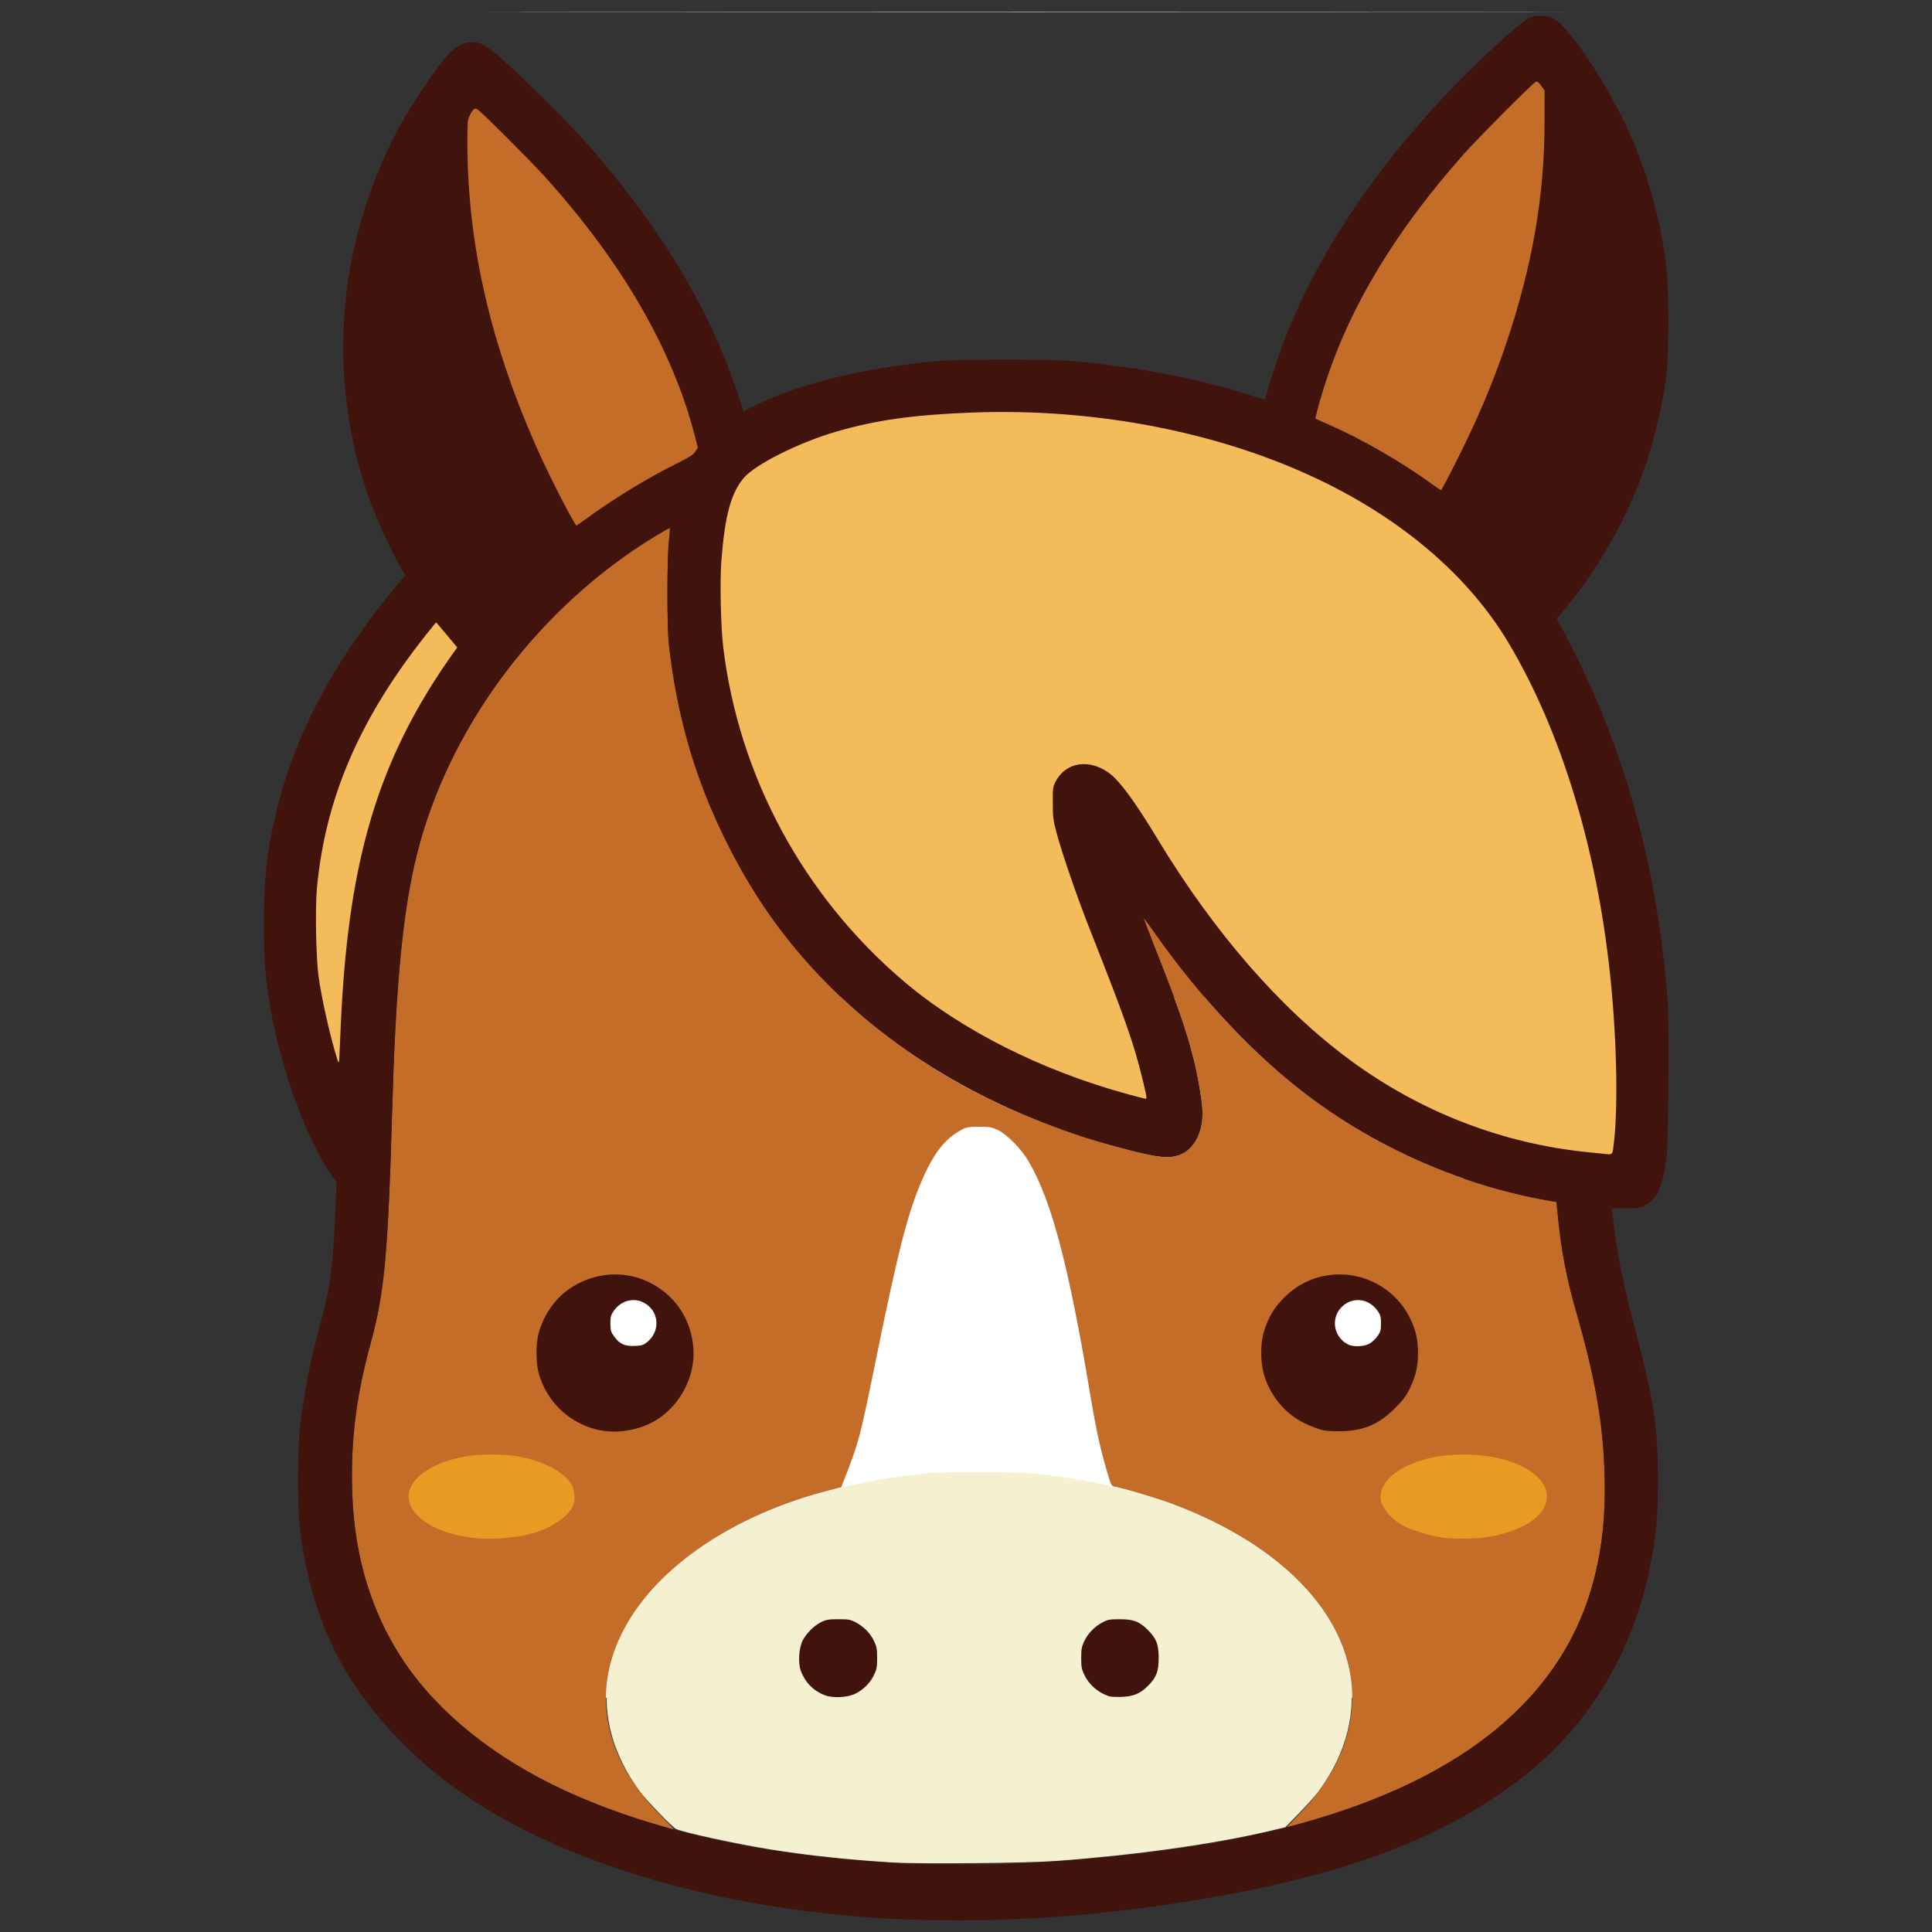 <?xml version="1.0" encoding="UTF-8" standalone="no"?>
<svg
   width="1000"
   zoomAndPan="magnify"
   viewBox="0 0 750 750"
   height="1000"
   preserveAspectRatio="xMidYMid meet"
   version="1.0"
   id="svg6"
   sodipodi:docname="horse.svg"
   xml:space="preserve"
   inkscape:version="1.3.2 (091e20e, 2023-11-25, custom)"
   xmlns:inkscape="http://www.inkscape.org/namespaces/inkscape"
   xmlns:sodipodi="http://sodipodi.sourceforge.net/DTD/sodipodi-0.dtd"
   xmlns="http://www.w3.org/2000/svg"
   xmlns:svg="http://www.w3.org/2000/svg"><rect x="0" y="0" width="750" height="750" fill="#333333" stroke="none"/><sodipodi:namedview
     id="namedview6"
     pagecolor="#ffffff"
     bordercolor="#000000"
     borderopacity="0.25"
     inkscape:showpageshadow="2"
     inkscape:pageopacity="0.0"
     inkscape:pagecheckerboard="0"
     inkscape:deskcolor="#d1d1d1"
     inkscape:zoom="1.2862272"
     inkscape:cx="-132.55823"
     inkscape:cy="598.26132"
     inkscape:window-width="3840"
     inkscape:window-height="2054"
     inkscape:window-x="-11"
     inkscape:window-y="-11"
     inkscape:window-maximized="1"
     inkscape:current-layer="svg6" /><defs
     id="defs3" /><g
     id="g12"
     transform="matrix(0.59,0,0,0.59,104.349,353.885)"><path
       id="rect17"
       style="fill:#ffffff;stroke-width:1.617"
       d="m 185.952,56.043 c 200.065,0 400.129,0 600.194,0 0,153.767 0,307.534 0,461.301 -200.065,0 -400.129,0 -600.194,0 0,-153.767 0,-307.534 0,-461.301 z"
       inkscape:label="white" /><path
       id="path15"
       style="fill:#f4bb5b"
       inkscape:label="gold"
       d="m 479.881,-331.412 c -57.424,0.489 -118.914,6.401 -166.654,41.476 -26.064,33.577 -17.964,79.396 -16.789,118.885 15.199,128.692 114.817,248.631 238.103,288.022 19.54,13.642 69.544,24.233 48.86,-12.34 -15.644,-57.459 -58.005,-119.148 -64.967,-178.689 14.356,-45.685 56.314,11.843 63.351,37.033 57.031,93.705 158.983,182.936 270.876,201.931 34.024,16.799 48.319,-15.954 36.709,-49.527 C 888.08,4.682 866.797,-111.001 801.223,-202.594 724.956,-297.152 596.699,-331.078 479.881,-331.412 Z m -372.125,139.42 C 45.012,-121.188 8.226,-11.954 33.137,81.377 34.593,114.72 60.704,113.775 54.635,85.567 57.628,0.274 72.727,-102.413 125.458,-171.377 c -0.124,-8.121 -8.844,-22.16 -17.702,-20.615 z"
       sodipodi:nodetypes="cccccccccccccccc" /><path
       id="path13"
       style="fill:#c46d29"
       d="m 833.768,-549.289 c -2.238,0.281 -3.75,2.136 -5.356,3.527 -8.138,7.661 -15.998,15.613 -23.86,23.555 -7.146,7.285 -14.322,14.55 -21.158,22.13 -28.841,32.623 -54.703,68.243 -73.697,107.542 -8.302,17.153 -15.203,34.987 -20.533,53.286 -1.301,4.549 -2.705,9.082 -3.615,13.73 -0.155,0.947 -0.182,1.954 0.345,2.794 0.151,0.681 0.626,1.046 1.268,1.249 6.284,2.903 12.695,5.531 18.908,8.592 3.215,1.557 6.365,3.143 9.493,4.774 3.663,1.909 7.125,3.787 10.691,5.781 8.768,4.924 17.369,10.148 25.744,15.715 0.807,0.538 1.764,1.175 2.575,1.732 4.505,2.989 8.795,6.283 13.262,9.326 1.102,0.768 2.283,1.451 3.635,1.64 0.59,0.09 1.092,-0.502 1.644,-0.704 1.397,-1.087 2.023,-2.853 2.936,-4.323 5.526,-10.341 10.705,-20.864 15.822,-31.412 5.762,-11.806 10.919,-23.899 15.751,-36.112 14.921,-37.776 25.862,-77.211 31.36,-117.485 2.116,-15.172 3.305,-30.47 3.554,-45.787 0.18,-10.543 0.069,-21.088 0.101,-31.632 -1.667,-2.178 -3.091,-4.56 -5,-6.541 -1.023,-0.979 -2.438,-1.591 -3.867,-1.375 z m -698.178,17.836 c -2.429,0.142 -4.141,2.197 -5.214,4.191 -1.352,2.336 -2.44,4.88 -2.636,7.602 -0.422,4.719 -0.28,9.466 -0.321,14.199 0.051,34.03 4.111,68.028 11.787,101.173 8.601,37.229 21.619,73.354 37.602,108.03 5.537,11.789 11.363,23.443 17.484,34.939 1.715,3.076 3.282,6.263 5.39,9.095 0.608,0.891 1.65,1.225 2.582,1.662 1.297,-0.35 2.471,-0.989 3.544,-1.79 5.153,-3.566 10.147,-7.36 15.35,-10.855 14.579,-9.896 29.707,-19.002 45.39,-27.042 4.424,-2.305 9.022,-4.327 13.174,-7.116 1.806,-1.18 3.255,-2.818 4.337,-4.674 0.583,-0.889 1.165,-1.778 1.746,-2.667 -2.287,-8.921 -4.573,-17.851 -7.449,-26.605 -13.475,-41.643 -35.515,-80.092 -61.732,-114.976 -10.939,-14.528 -22.596,-28.516 -34.88,-41.925 -10.024,-10.609 -20.339,-20.939 -30.73,-31.188 -3.673,-3.557 -7.267,-7.209 -11.145,-10.543 -1.207,-0.942 -2.718,-1.642 -4.279,-1.51 z m 128.289,279.133 c -0.467,-0.467 -15.082,8.399 -24.623,14.936 -72.022,49.345 -125.362,126.146 -143.437,206.524 -8.191,36.424 -12.41,83.046 -14.661,161.938 -2.691,94.348 -5.049,119.698 -14.254,153.374 -8.561,31.32 -12.247,57.696 -12.217,87.376 0.035,35.468 5.857,64.742 18.589,93.457 27.356,61.699 90.13,108.498 181.499,135.306 6.188,1.815 11.453,3.314 11.699,3.331 0.246,0.017 -3.806,-4.274 -9.002,-9.533 C 174.81,510.724 245.874,412.531 368.578,380.813 l 8.052,-2.084 3.682,-9.451 c 7.802,-20.043 9.145,-25.271 19.123,-74.325 14.196,-69.792 20.575,-95.004 29.316,-115.861 8.269,-19.731 15.874,-29.651 27.399,-35.735 2.933,-1.548 4.408,-1.781 11.251,-1.781 7.16,0 8.284,0.198 12.375,2.179 6.139,2.972 15.361,12.409 20.2,20.67 15.046,25.686 26.285,68.255 40.506,153.418 4.057,24.296 6.914,37.096 12.009,53.797 1.93,6.328 1.987,6.409 4.746,6.909 6.008,1.089 26.805,7.302 36.405,10.878 119.103,44.364 152.432,134.9 84.155,204.588 -4.548,4.642 -8.064,8.438 -7.812,8.437 0.251,-10e-4 6.834,-1.83 14.626,-4.067 58.737,-16.861 103.768,-40.775 136.319,-72.389 41.188,-40.004 59.671,-89.25 57.997,-154.533 -0.883,-34.446 -6.147,-64.693 -18.981,-109.088 -5.957,-20.606 -9.551,-39.497 -11.778,-61.919 l -0.928,-9.369 -5.232,-0.919 C 785.669,180.252 730.562,156.335 684.527,121.822 649.102,95.263 613.989,58.041 583.094,14.297 579.101,8.644 575.738,4.112 575.623,4.227 c -0.115,0.115 2.517,7.104 5.848,15.529 16.659,42.135 21.961,57.245 26.973,76.889 3.027,11.862 5.945,29.515 5.952,35.982 0.014,13.49 -6.142,24.438 -15.545,27.642 -6.593,2.246 -13.6,1.598 -31.153,-2.883 C 486.935,136.772 420.666,100.608 369.102,49.009 340.017,19.904 318.954,-9.743 299.877,-48.427 280.258,-88.209 268.867,-127.787 263.251,-175.674 c -1.29,-10.998 -1.288,-56.281 0.003,-67.782 0.527,-4.693 0.807,-8.681 0.625,-8.864 z m 450.223,503.214 c 11.72,3.1e-4 21.221,9.502 21.219,21.223 -3.1e-4,11.719 -9.5,21.219 -21.219,21.219 -11.72,0.001 -21.222,-9.499 -21.223,-21.219 -10e-4,-11.722 9.501,-21.224 21.223,-21.223 z m -477.713,1.389 c 11.192,0.001 20.265,8.899 20.266,19.874 10e-4,10.977 -9.072,19.876 -20.266,19.877 -11.195,3.9e-4 -20.27,-8.9 -20.269,-19.877 6.7e-4,-10.977 9.075,-19.875 20.269,-19.874 z"
       inkscape:label="medium brown" /><path
       style="fill:#f4f0d0"
       d="m 411.15,625.673 c -28.562,-1.691 -56.65,-4.683 -81.375,-8.67 -22.489,-3.626 -57.534,-11.246 -61.875,-13.454 -2.667,-1.356 -19.201,-18.499 -23.728,-24.602 -17.474,-23.557 -24.756,-49.562 -20.931,-74.746 6.763,-44.532 44.771,-84.088 105.112,-109.394 30.431,-12.762 64.216,-21.019 102.297,-25 12.635,-1.321 60.914,-1.318 73.5,0.005 31.53,3.314 57.565,8.932 84.523,18.239 67.118,23.173 112.52,64.474 122.036,111.015 5.5,26.896 -1.525,54.844 -20.078,79.881 -2.091,2.821 -7.863,9.277 -12.829,14.345 l -9.028,9.216 -11.105,2.604 c -36.106,8.467 -87.798,15.696 -139.645,19.529 -19.013,1.405 -89.126,2.082 -106.875,1.031 z M 211.838,-592.111 c 157.884,-0.104 416.241,-0.104 574.125,0 157.884,0.104 28.706,0.189 -287.062,0.189 -315.769,0 -444.947,-0.085 -287.062,-0.189 z"
       id="path16"
       inkscape:label="tan"
       sodipodi:nodetypes="ssssssscsssscssssssss"
       transform="translate(-7.0021492e-5)" /><path
       style="fill:#e89b22"
       d="m 135.15,412.181 c -29.127,-3.116 -48.36,-18.279 -41.984,-33.101 4.309,-10.018 19.795,-18.32 39.359,-21.102 6.951,-0.988 21.344,-0.974 28.549,0.028 17.993,2.503 34.203,10.787 38.509,19.682 1.936,3.999 2.059,10.116 0.28,13.9 -3.114,6.622 -14.218,14.105 -25.733,17.34 -11.308,3.177 -27.247,4.507 -38.979,3.252 z m 639.75,0 c -9.858,-1.054 -23.215,-5.058 -29.851,-8.947 -7.704,-4.515 -13.623,-12.247 -13.642,-17.82 -0.026,-7.619 6.281,-15.255 16.799,-20.341 11.254,-5.442 22.918,-7.832 38.319,-7.853 20.488,-0.027 39.228,5.763 48.397,14.953 4.359,4.369 5.98,7.869 5.971,12.893 -0.022,12.664 -16.714,23.462 -41.485,26.837 -5.521,0.752 -18.682,0.902 -24.508,0.278 z"
       id="path14"
       inkscape:label="light brown"
       transform="translate(-7.0021492e-5)" /><path
       style="fill:#41130d"
       d="M 419.025,663.116 C 301.779,658.379 193.833,627.262 124.829,578.312 110.703,568.291 100.322,559.501 87.869,547.014 47.811,506.847 27.108,463.077 20.259,404.077 c -1.275,-10.982 -1.278,-49.681 -0.005,-61.875 2.353,-22.547 6.685,-45.421 12.852,-67.875 7.538,-27.442 9.319,-41.038 10.963,-83.671 l 0.479,-12.421 -3.351,-4.829 C 25.151,150.284 7.781,102.986 1.369,64.953 -2.504,41.981 -3.177,33.605 -3.201,8.077 -3.231,-22.648 -1.113,-41.266 5.44,-67.884 17.424,-116.56 42.634,-164.136 81.387,-211.21 l 8.263,-10.037 -2.428,-4.213 c -4.987,-8.652 -15.049,-30.076 -19.063,-40.588 -18.81,-49.257 -23.936,-103.858 -14.75,-157.125 5.939,-34.436 19.298,-70.969 36.914,-100.942 8.13,-13.834 22.781,-34.848 27.954,-40.096 5.554,-5.634 9.911,-7.843 15.424,-7.821 5.916,0.024 9.126,1.825 19.549,10.969 12.975,11.384 42.533,40.613 53.715,53.116 49.422,55.267 83.27,111.13 101.896,168.171 l 3.477,10.648 7.399,-3.713 c 28.873,-14.489 70.553,-24.72 119.54,-29.342 14.108,-1.331 74.734,-1.348 89.625,-0.024 42.167,3.747 81.051,11.166 115.875,22.11 l 10.5,3.3 1.342,-4.563 c 3.806,-12.939 9.27,-28.985 13.175,-38.688 21.963,-54.574 56.565,-106.553 105.253,-158.109 18.467,-19.554 48.503,-47.248 54.151,-49.929 3.443,-1.634 11.757,-1.604 15.34,0.056 11.73,5.433 40.838,50.653 54.701,84.982 9.909,24.537 16.433,49.519 20.172,77.25 1.938,14.372 1.944,59.559 0.01,73.875 -2.948,21.821 -8.533,44.744 -15.623,64.125 -11.229,30.693 -29.479,62.7 -49.386,86.613 -3.718,4.466 -6.76,8.391 -6.76,8.721 0,0.33 1.057,2.387 2.35,4.571 1.292,2.184 5.478,10.214 9.302,17.846 34.725,69.301 54.84,144.964 61.156,230.037 1.027,13.832 0.468,90.983 -0.732,101.088 -2.292,19.293 -6.243,28.154 -14.399,32.287 -3.252,1.648 -4.561,1.838 -12.652,1.838 -4.964,0 -9.025,0.109 -9.025,0.242 0,0.133 0.851,6.799 1.892,14.812 2.474,19.056 5.812,35.206 12.777,61.82 13.294,50.798 15.729,66.764 15.671,102.75 -0.036,22.531 -0.837,32.278 -4.191,51 -10.37,57.888 -39.145,107.323 -82.662,142.013 -49.122,39.158 -112.559,64.138 -203.951,80.311 -71.079,12.579 -139.365,17.584 -204.16,14.966 z m 70.5,-36.678 c 70.524,-2.97 138.861,-12.466 188.738,-26.229 109.809,-30.298 174.936,-85.006 194.204,-163.134 5.195,-21.067 7.102,-40.444 6.457,-65.614 -0.883,-34.446 -6.145,-64.691 -18.979,-109.086 -5.957,-20.606 -9.55,-39.497 -11.777,-61.919 l -0.931,-9.369 -5.231,-0.921 C 785.669,180.251 730.56,156.334 684.525,121.82 649.1,95.261 613.988,58.041 583.093,14.298 579.1,8.644 575.739,4.113 575.624,4.228 c -0.115,0.115 2.516,7.103 5.847,15.529 16.659,42.136 21.959,57.245 26.971,76.889 3.027,11.862 5.948,29.513 5.955,35.98 0.014,13.49 -6.143,24.44 -15.546,27.644 -6.593,2.246 -13.6,1.598 -31.153,-2.883 -19.941,-5.09 -34.738,-9.668 -51.546,-15.948 C 440.582,113.205 379.594,69.042 335.891,10.911 307.693,-26.598 284.942,-74.251 273.292,-120.205 c -4.811,-18.976 -7.514,-33.906 -10.043,-55.468 -1.29,-10.998 -1.287,-56.28 0.004,-67.782 0.527,-4.693 0.809,-8.681 0.627,-8.863 -0.467,-0.467 -15.082,8.398 -24.623,14.935 -72.022,49.345 -125.362,126.145 -143.437,206.523 C 87.629,5.564 83.408,52.185 81.157,131.077 c -2.691,94.348 -5.047,119.699 -14.252,153.375 -8.561,31.32 -12.249,57.695 -12.22,87.375 0.047,47.566 11.108,86.908 34.16,121.5 22.301,33.466 60.024,63.805 105.367,84.743 62.132,28.69 139.863,44.909 233.062,48.629 13.901,0.555 46.1,0.421 62.25,-0.26 z M 365.998,515.652 c -7.544,-2.834 -13.032,-8.37 -15.936,-16.078 -1.898,-5.037 -1.362,-14.653 1.102,-19.746 2.308,-4.773 7.55,-10.026 12.362,-12.39 3.218,-1.581 4.813,-1.844 11.25,-1.85 6.763,-0.007 7.889,0.197 11.463,2.079 5.287,2.785 9.631,7.264 12.05,12.425 1.686,3.598 1.986,5.253 1.986,10.986 4.2e-4,5.735 -0.298,7.387 -1.985,10.986 -2.436,5.196 -6.802,9.678 -12.051,12.371 -5.205,2.671 -14.83,3.25 -20.24,1.218 z m 186.902,0.641 c -7.231,-2.372 -13.3,-7.642 -16.389,-14.23 -1.687,-3.598 -1.986,-5.252 -1.986,-10.986 0,-5.734 0.299,-7.388 1.986,-10.986 2.42,-5.161 6.764,-9.64 12.051,-12.425 3.574,-1.882 4.7,-2.087 11.463,-2.079 8.88,0.01 12.845,1.538 18.399,7.092 5.559,5.559 7.084,9.519 7.084,18.399 0,8.88 -1.524,12.84 -7.084,18.399 -5.042,5.042 -9.567,6.929 -17.274,7.205 -3.506,0.125 -7.219,-0.049 -8.25,-0.387 z m -337.125,-175.499 c -18.805,-4.648 -33.368,-18.934 -38.319,-37.592 -1.734,-6.534 -1.732,-18.98 0.005,-25.5 2.865,-10.758 9.387,-20.965 17.508,-27.4 15.687,-12.431 36.695,-15.097 54.304,-6.891 16.653,7.761 27.537,22.728 29.831,41.021 2.689,21.444 -9.352,43.419 -28.828,52.612 -10.611,5.009 -23.667,6.428 -34.5,3.75 z m 33.132,-57.522 c 7.945,-6.322 8.243,-17.839 0.624,-24.119 -7.089,-5.844 -17.031,-4.313 -22.496,3.462 -1.979,2.816 -2.26,3.853 -2.26,8.337 0,4.494 0.279,5.518 2.281,8.367 3.554,5.057 7.093,6.739 13.601,6.463 4.686,-0.199 5.753,-0.523 8.25,-2.51 z m 444.243,57.816 c -2.681,-0.601 -8.067,-2.671 -11.968,-4.599 -12.216,-6.039 -21.567,-17.048 -26.044,-30.662 -2.769,-8.422 -2.921,-21.337 -0.347,-29.625 2.904,-9.354 6.557,-15.482 13.231,-22.195 9.894,-9.952 22.603,-15.261 36.604,-15.292 19.575,-0.044 37.774,11.302 46.298,28.862 3.772,7.771 5.203,14.061 5.203,22.875 0,8.887 -1.429,15.094 -5.339,23.183 -2.444,5.056 -4.335,7.601 -9.531,12.826 -10.597,10.654 -20.237,14.906 -34.983,15.428 -5.499,0.195 -9.875,-0.072 -13.125,-0.801 z M 724.244,284.245 c 1.633,-0.925 3.995,-3.142 5.25,-4.927 2.002,-2.848 2.281,-3.873 2.281,-8.367 0,-4.484 -0.281,-5.521 -2.26,-8.337 -5.465,-7.776 -15.407,-9.306 -22.496,-3.462 -8.58,7.073 -7.016,20.408 3.006,25.62 3.438,1.788 10.6,1.523 14.219,-0.527 z M 884.512,156.192 c 3.443,-23.835 2.619,-71.159 -1.996,-114.74 -8.862,-83.679 -32.378,-160.49 -66.831,-218.296 -25.775,-43.246 -68.725,-80.356 -123.659,-106.846 -65.81,-31.734 -148.023,-47.755 -229.188,-44.662 -38.685,1.474 -63.149,4.903 -89.445,12.537 -24.306,7.056 -53.165,21.472 -60.769,30.356 -8.465,9.889 -12.539,24.813 -14.81,54.248 -1.085,14.057 -0.463,43.718 1.203,57.413 10.336,84.948 52.764,163.477 118.592,219.498 37.874,32.232 90.838,58.945 147.605,74.447 6.153,1.68 11.484,3.055 11.846,3.055 0.873,0 0.24,-3.358 -3.205,-17.019 -5.332,-21.141 -11.369,-38.114 -33.294,-93.606 -8.681,-21.973 -18.429,-50.202 -22.272,-64.5 -2.162,-8.043 -2.424,-10.117 -2.466,-19.5 -0.045,-10.014 0.047,-10.678 1.986,-14.353 6.759,-12.814 22.434,-15.019 35.592,-5.006 6.776,5.156 16.821,18.924 31.362,42.984 37.146,61.464 80.721,111.545 126.443,145.322 46.541,34.383 101.037,55.408 157.821,60.89 4.537,0.438 9.262,0.916 10.5,1.062 4.119,0.486 4.475,0.252 4.986,-3.284 z M 47.403,73.702 c 4.533,-99.656 21.457,-162.036 60.91,-224.509 2.9,-4.593 7.612,-11.649 10.471,-15.68 l 5.197,-7.33 -6.873,-8.24 c -3.78,-4.532 -6.948,-8.24 -7.039,-8.24 -0.091,0 -3.04,3.628 -6.553,8.062 -43.943,55.462 -66.455,107.845 -71.892,167.287 -1.169,12.782 -0.535,46.093 1.095,57.526 2.008,14.088 6.385,34.058 11.012,50.25 2.184,7.642 2.497,7.991 2.693,3 0.097,-2.475 0.537,-12.431 0.978,-22.125 z M 209.295,-258.794 c 17.577,-12.87 39.623,-26.321 58.647,-35.781 8.731,-4.342 11.262,-5.956 12.645,-8.067 l 1.73,-2.639 -2.059,-7.946 c -14.774,-57.012 -47.934,-114.211 -98.957,-170.696 -8.781,-9.722 -40.948,-41.869 -43.716,-43.69 -2.117,-1.393 -3.242,-0.588 -5.396,3.862 -1.384,2.859 -1.537,4.592 -1.536,17.377 0.006,67.645 15.454,134.489 47.396,205.076 7.829,17.301 23.283,47.25 24.381,47.25 0.212,0 3.301,-2.135 6.866,-4.745 z m 571.489,-36.335 c 14.388,-28.5 24.265,-51.719 33.106,-77.824 17.485,-51.631 25.496,-97.819 25.507,-147.046 l 0.004,-20.325 -2.267,-3.13 c -1.93,-2.664 -2.483,-3.014 -3.717,-2.354 -2.435,1.303 -38.21,37.259 -47.393,47.633 -44.188,49.918 -73.659,98.372 -90.124,148.171 -3.637,11 -7.646,25.36 -7.171,25.69 0.164,0.114 4.011,1.83 8.548,3.813 22.077,9.65 48.504,24.895 68.234,39.363 2.879,2.111 5.468,3.838 5.753,3.838 0.286,0 4.57,-8.024 9.521,-17.83 z"
       id="path12"
       inkscape:label="brown" /></g></svg>
